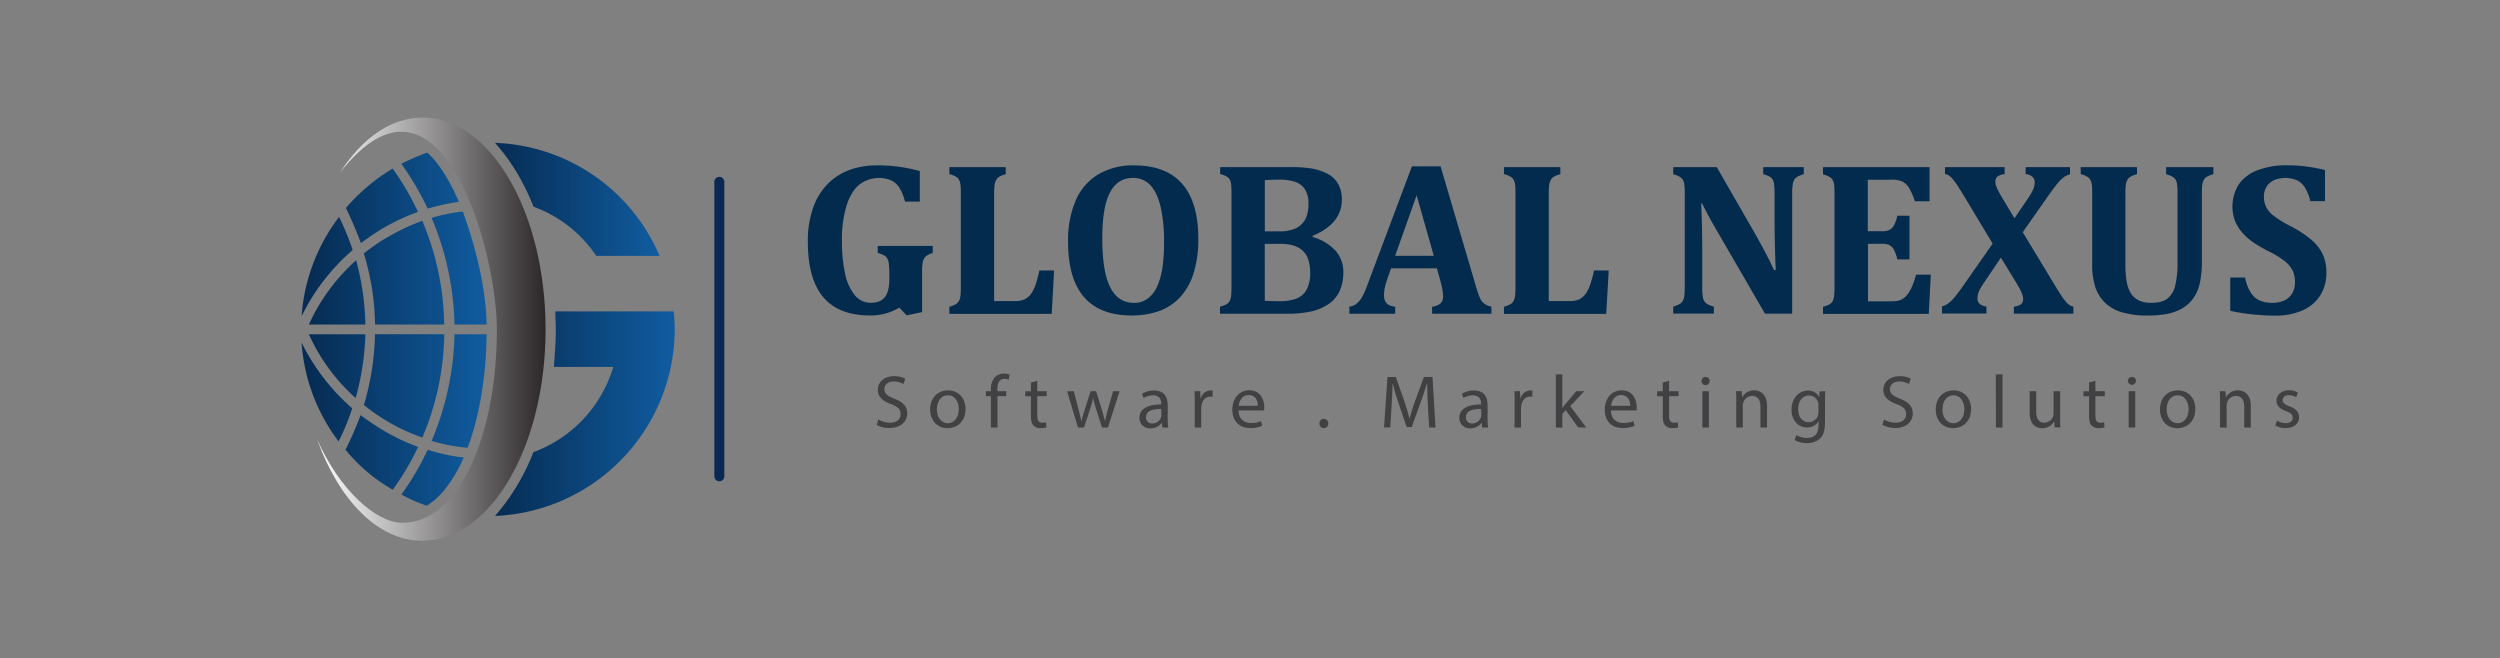<svg id="Layer_1" data-name="Layer 1" xmlns="http://www.w3.org/2000/svg" xmlns:xlink="http://www.w3.org/1999/xlink" viewBox="0 0 1000 263.33">
  <rect x="0" y="0" width="1000" height="263.33" fill="#808080" stroke="none"/>
  <defs>
    <style>
      .cls-1 {
        fill: #032b4e;
      }

      .cls-2 {
        fill: #414042;
      }

      .cls-3 {
        fill: none;
        stroke: #0b2852;
        stroke-linecap: round;
        stroke-miterlimit: 10;
        stroke-width: 4px;
      }

      .cls-10, .cls-11, .cls-12, .cls-13, .cls-14, .cls-15, .cls-16, .cls-17, .cls-18, .cls-4, .cls-5, .cls-6, .cls-7, .cls-8, .cls-9 {
        fill-rule: evenodd;
      }

      .cls-4 {
        fill: url(#White_Black);
      }

      .cls-5 {
        fill: url(#linear-gradient);
      }

      .cls-6 {
        fill: url(#linear-gradient-2);
      }

      .cls-7 {
        fill: url(#linear-gradient-3);
      }

      .cls-8 {
        fill: url(#linear-gradient-4);
      }

      .cls-9 {
        fill: url(#linear-gradient-5);
      }

      .cls-10 {
        fill: url(#linear-gradient-6);
      }

      .cls-11 {
        fill: url(#linear-gradient-7);
      }

      .cls-12 {
        fill: url(#linear-gradient-8);
      }

      .cls-13 {
        fill: url(#linear-gradient-9);
      }

      .cls-14 {
        fill: url(#linear-gradient-10);
      }

      .cls-15 {
        fill: url(#linear-gradient-11);
      }

      .cls-16 {
        fill: url(#linear-gradient-12);
      }

      .cls-17 {
        fill: url(#linear-gradient-13);
      }

      .cls-18 {
        fill: url(#linear-gradient-14);
      }
    </style>
    <linearGradient id="White_Black" data-name="White, Black" x1="-566.9" y1="2735.67" x2="-472.43" y2="2735.67" gradientTransform="matrix(1, 0, 0, -1, 694, 2867.33)" gradientUnits="userSpaceOnUse">
      <stop offset="0" stop-color="#fff"/>
      <stop offset="1" stop-color="#231f20"/>
    </linearGradient>
    <linearGradient id="linear-gradient" x1="-570.48" y1="2760.7" x2="-499.33" y2="2760.7" gradientTransform="matrix(1, 0, 0, -1, 694, 2867.33)" gradientUnits="userSpaceOnUse">
      <stop offset="0" stop-color="#062c53"/>
      <stop offset="1" stop-color="#105ca0"/>
    </linearGradient>
    <linearGradient id="linear-gradient-2" x1="-570.48" y1="2750.38" x2="-499.33" y2="2750.38" xlink:href="#linear-gradient"/>
    <linearGradient id="linear-gradient-3" x1="-570.45" y1="2720.86" x2="-499.3" y2="2720.86" xlink:href="#linear-gradient"/>
    <linearGradient id="linear-gradient-4" x1="-570.47" y1="2710.53" x2="-499.32" y2="2710.54" xlink:href="#linear-gradient"/>
    <linearGradient id="linear-gradient-5" x1="-570.47" y1="2686.38" x2="-499.32" y2="2686.38" xlink:href="#linear-gradient"/>
    <linearGradient id="linear-gradient-6" x1="-570.47" y1="2712.97" x2="-499.32" y2="2712.97" xlink:href="#linear-gradient"/>
    <linearGradient id="linear-gradient-7" x1="-570.48" y1="2758.27" x2="-499.33" y2="2758.27" xlink:href="#linear-gradient"/>
    <linearGradient id="linear-gradient-8" x1="-570.48" y1="2784.96" x2="-499.33" y2="2784.96" xlink:href="#linear-gradient"/>
    <linearGradient id="linear-gradient-9" x1="-570.47" y1="2676.24" x2="-499.32" y2="2676.25" xlink:href="#linear-gradient"/>
    <linearGradient id="linear-gradient-10" x1="-570.47" y1="2710.92" x2="-499.32" y2="2710.92" xlink:href="#linear-gradient"/>
    <linearGradient id="linear-gradient-11" x1="-570.48" y1="2760.12" x2="-499.33" y2="2760.12" xlink:href="#linear-gradient"/>
    <linearGradient id="linear-gradient-12" x1="-570.48" y1="2795.09" x2="-499.33" y2="2795.09" xlink:href="#linear-gradient"/>
    <linearGradient id="linear-gradient-13" x1="197.97" y1="165.47" x2="269.86" y2="165.47" gradientTransform="matrix(1, 0, 0, 1, 0, 0)" xlink:href="#linear-gradient"/>
    <linearGradient id="linear-gradient-14" x1="197.97" y1="79.75" x2="263.82" y2="79.75" gradientTransform="matrix(1, 0, 0, 1, 0, 0)" xlink:href="#linear-gradient"/>
  </defs>
  <g>
    <path class="cls-1" d="M367.92,68.43v12.2H362a20.51,20.51,0,0,0-2.25-5.56,8,8,0,0,0-3.27-2.92,12.84,12.84,0,0,0-12.65,1.63q-3.27,2.59-5.16,8.29a46.5,46.5,0,0,0-1.89,14.42,58.58,58.58,0,0,0,1.27,13,19.9,19.9,0,0,0,3.86,8.57,8.12,8.12,0,0,0,6.43,3.05q3.78,0,5.58-2.25t1.81-7.2v-1.63a33.67,33.67,0,0,0-.22-4.67,5.34,5.34,0,0,0-.66-2.08,3.61,3.61,0,0,0-1.18-1.12,13.7,13.7,0,0,0-2.58-1V98.38h22v2.84a6.63,6.63,0,0,0-2.92,1.46,4.31,4.31,0,0,0-1.06,2.17,20.39,20.39,0,0,0-.28,3.8v16.2l-6.18,1.29-2.93-3.1A21.94,21.94,0,0,1,348,126.18q-12.54,0-18.71-7.33t-6.16-22.19a39.59,39.59,0,0,1,2.19-13.75,25.09,25.09,0,0,1,6.08-9.65,24,24,0,0,1,8.76-5.41,31.66,31.66,0,0,1,10.47-1.7A61.84,61.84,0,0,1,367.92,68.43Z"/>
    <path class="cls-1" d="M402.29,66.84v2.84a11.64,11.64,0,0,0-2.45.92A3.54,3.54,0,0,0,398.45,72a5.71,5.71,0,0,0-.65,2.22,31.9,31.9,0,0,0-.15,3.41v42.8H406a8.9,8.9,0,0,0,4-.77,7.06,7.06,0,0,0,2.59-2.39,15.65,15.65,0,0,0,1.9-4.21c.52-1.73.95-3.36,1.26-4.88h5.89l-.95,17.36H379.74v-2.83a12,12,0,0,0,2.51-1,3.3,3.3,0,0,0,1.37-1.4,6,6,0,0,0,.58-2.23c.09-.9.13-2,.13-3.42v-37c0-1.35,0-2.48-.1-3.4a6,6,0,0,0-.56-2.23,3.5,3.5,0,0,0-1.38-1.4,10.61,10.61,0,0,0-2.55-1V66.84Z"/>
    <path class="cls-1" d="M452.57,126.18q-12.63,0-19-7.39t-6.34-22.13a40.2,40.2,0,0,1,3.07-16.52,22.42,22.42,0,0,1,9.05-10.42,27.2,27.2,0,0,1,14.22-3.57q12.84,0,19.29,7.37t6.45,21.89a44.77,44.77,0,0,1-1.92,14,25,25,0,0,1-5.43,9.56,21.44,21.44,0,0,1-8.44,5.5A32.51,32.51,0,0,1,452.57,126.18ZM440.92,95.5q0,13,3.12,19.31t9.52,6.34a8.93,8.93,0,0,0,5.62-1.78,12.64,12.64,0,0,0,3.76-5A28.27,28.27,0,0,0,465,106.8a69.44,69.44,0,0,0,.62-9.62,64.23,64.23,0,0,0-1.35-14.33c-.91-3.86-2.27-6.76-4.09-8.73a9.09,9.09,0,0,0-7-2.94q-6.22,0-9.26,5.95T440.92,95.5Z"/>
    <path class="cls-1" d="M525,94.77a19.86,19.86,0,0,1,9.18,5.48,12.6,12.6,0,0,1,3.15,8.61,18,18,0,0,1-1.44,7.48,12.57,12.57,0,0,1-4.38,5.22,20.22,20.22,0,0,1-6.92,3,44.86,44.86,0,0,1-10.11.94H488v-2.83a12.43,12.43,0,0,0,2.51-.93,3.13,3.13,0,0,0,1.37-1.37,6.09,6.09,0,0,0,.59-2.24c.08-.9.12-2,.12-3.41v-37c0-1.35,0-2.48-.1-3.4A6,6,0,0,0,492,72a3.5,3.5,0,0,0-1.38-1.4,10.61,10.61,0,0,0-2.55-1V66.84h28.14a53.81,53.81,0,0,1,7.86.47,22.13,22.13,0,0,1,7,2.24,10.33,10.33,0,0,1,4.17,4,12.31,12.31,0,0,1,1.5,6.23q0,9.71-11.69,14.56Zm-13.36-2.23a15.13,15.13,0,0,0,6.75-1.25,8.5,8.5,0,0,0,3.71-3.55,13.13,13.13,0,0,0,1.27-6.33A10.11,10.11,0,0,0,522,75.76a7.54,7.54,0,0,0-3.91-3,19,19,0,0,0-6.31-.9q-3,0-5.85.21V92.54Zm-5.72,27.8c1.69.08,3.64.13,5.85.13a19.1,19.1,0,0,0,6.72-1,8,8,0,0,0,4.11-3.53,13.76,13.76,0,0,0,1.46-6.89,16,16,0,0,0-.78-5.31,8.17,8.17,0,0,0-2.32-3.57,9.51,9.51,0,0,0-3.69-2,19.38,19.38,0,0,0-5.37-.63h-6Z"/>
    <path class="cls-1" d="M574.77,107.32H556.42L555,111.4a32.36,32.36,0,0,0-1,3.33,14.42,14.42,0,0,0-.39,3.41q0,4.22,4.47,4.52v2.83H539.75v-2.83a5.39,5.39,0,0,0,2.79-1.12,9.34,9.34,0,0,0,2.2-2.58,28.54,28.54,0,0,0,2.1-4.68l17.92-47.74h11.47l14.18,48.12a34.18,34.18,0,0,0,1.59,4.58,6.22,6.22,0,0,0,1.68,2.19,6.63,6.63,0,0,0,2.88,1.23v2.83H572.84v-2.83a5.85,5.85,0,0,0,3.31-1.25,3.62,3.62,0,0,0,1.07-2.79,16.59,16.59,0,0,0-.3-3c-.2-1.09-.53-2.46-1-4.12Zm-16.71-5h15.46L566.65,78.1Z"/>
    <path class="cls-1" d="M624.14,66.84v2.84a11.43,11.43,0,0,0-2.45.92A3.48,3.48,0,0,0,620.3,72a5.71,5.71,0,0,0-.65,2.22,31.9,31.9,0,0,0-.15,3.41v42.8h8.34a8.82,8.82,0,0,0,4-.77,7.09,7.09,0,0,0,2.6-2.39,15.65,15.65,0,0,0,1.89-4.21c.53-1.73,1-3.36,1.27-4.88h5.89l-1,17.36H601.58v-2.83a11.86,11.86,0,0,0,2.52-1,3.3,3.3,0,0,0,1.37-1.4,6,6,0,0,0,.58-2.23c.09-.9.13-2,.13-3.42v-37c0-1.35,0-2.48-.11-3.4a5.6,5.6,0,0,0-.56-2.23,3.54,3.54,0,0,0-1.37-1.4,10.71,10.71,0,0,0-2.56-1V66.84Z"/>
    <path class="cls-1" d="M721.51,66.84v2.84a15.29,15.29,0,0,0-2.43.94,3.83,3.83,0,0,0-1.2,1,4.71,4.71,0,0,0-.75,2,21.89,21.89,0,0,0-.26,4v47.86H706L686.62,92.06c-2.61-4.52-4.53-8.08-5.76-10.65h-.39q.43,9.24.43,19.5v13.84a20.84,20.84,0,0,0,.33,4.51,3.89,3.89,0,0,0,1.16,2,7.91,7.91,0,0,0,3.15,1.36v2.83H669.3v-2.83a11.86,11.86,0,0,0,2.52-1,3.3,3.3,0,0,0,1.37-1.4,6.19,6.19,0,0,0,.58-2.21c.09-.89.13-2,.13-3.35V77.58a23.13,23.13,0,0,0-.28-4.45,3.94,3.94,0,0,0-1.16-2,7.74,7.74,0,0,0-3.16-1.41V66.84h17.4l15.21,26.43q1.43,2.49,3.7,6.74t4,8h.69q-.48-10.27-.48-22.43v-8a27.16,27.16,0,0,0-.21-4A4.7,4.7,0,0,0,709,71.7a3.69,3.69,0,0,0-1.2-1.08,13,13,0,0,0-2.51-.94V66.84Z"/>
    <path class="cls-1" d="M771.82,66.84V80.5h-5.88A26.39,26.39,0,0,0,763.53,75a7.71,7.71,0,0,0-2.36-2.27,9.53,9.53,0,0,0-4.68-.84h-9.37V92.49h5.67a6.82,6.82,0,0,0,3-.53,4.28,4.28,0,0,0,1.79-1.79,16.1,16.1,0,0,0,1.35-3.87h4.86v17.45h-4.86a15.41,15.41,0,0,0-1.33-3.8,4.6,4.6,0,0,0-1.74-1.87,6.45,6.45,0,0,0-3-.56h-5.67v23h9.32a14,14,0,0,0,2.54-.2,5.91,5.91,0,0,0,1.84-.66,6.85,6.85,0,0,0,1.57-1.29,11.59,11.59,0,0,0,1.34-1.77,19.37,19.37,0,0,0,1.22-2.49,41.54,41.54,0,0,0,1.42-4.25h5.88l-.81,15.68H729.2v-2.83a12.2,12.2,0,0,0,2.51-.93,3.15,3.15,0,0,0,1.38-1.37,6.31,6.31,0,0,0,.58-2.24c.08-.9.13-2,.13-3.41v-37c0-1.35,0-2.48-.11-3.4a5.77,5.77,0,0,0-.56-2.23,3.54,3.54,0,0,0-1.37-1.4,10.71,10.71,0,0,0-2.56-1V66.84Z"/>
    <path class="cls-1" d="M801.86,66.84v2.84a5.38,5.38,0,0,0-2.86.92,2.68,2.68,0,0,0-.84,2.17,5.11,5.11,0,0,0,.31,1.65,13.81,13.81,0,0,0,1,2.22c.46.86,1.24,2.2,2.32,4l4,6.66,5.2-7.65a27.13,27.13,0,0,0,2.3-3.89,7.4,7.4,0,0,0,.58-2.9,2.79,2.79,0,0,0-1-2.21,4.49,4.49,0,0,0-2.62-1V66.84H828v2.88a8.19,8.19,0,0,0-2.37,1.09,13.85,13.85,0,0,0-2.57,2.5q-1.47,1.74-4.69,6.33l-9.28,13.24,14,23.12c.49.77,1,1.54,1.48,2.3s1,1.43,1.46,2a9.13,9.13,0,0,0,1.25,1.32,5.64,5.64,0,0,0,1,.66,5.73,5.73,0,0,0,1.08.37v2.83H805.56v-2.83a5.74,5.74,0,0,0,2.79-.91,2.56,2.56,0,0,0,.9-2.19,4.6,4.6,0,0,0-.15-1.11,9.86,9.86,0,0,0-.52-1.47,14.49,14.49,0,0,0-.73-1.52c-.24-.44-.73-1.3-1.48-2.56l-6-9.84-7,10.36q-.82,1.24-1.38,2.28a7.92,7.92,0,0,0-.77,1.89,8,8,0,0,0-.22,2,2.68,2.68,0,0,0,.93,2,4.43,4.43,0,0,0,2.64,1v2.83H776.81v-2.83a8.72,8.72,0,0,0,2.6-1.31,15.76,15.76,0,0,0,2.58-2.56q1.39-1.68,3.84-5.2l11.22-16.07-10.83-18q-1.77-2.92-3-4.86a29.74,29.74,0,0,0-2.13-2.94,7.18,7.18,0,0,0-1.52-1.44,4.28,4.28,0,0,0-1.57-.6V66.84Z"/>
    <path class="cls-1" d="M871,77.63a24,24,0,0,0-.28-4.5,3.89,3.89,0,0,0-1.09-2,8.08,8.08,0,0,0-3.18-1.41V66.84h18.91v2.84a11.22,11.22,0,0,0-2.45.92A3.37,3.37,0,0,0,881.48,72a6.14,6.14,0,0,0-.6,2.24c-.09.9-.13,2-.13,3.42v26.85a39.24,39.24,0,0,1-.86,8.92,16.52,16.52,0,0,1-2.66,6,14.12,14.12,0,0,1-4.49,4,20.13,20.13,0,0,1-6,2.15,40,40,0,0,1-7.52.64,36,36,0,0,1-10.31-1.27,16.55,16.55,0,0,1-6.86-3.82,15.77,15.77,0,0,1-3.91-6.21,29.4,29.4,0,0,1-1.26-9.41V77.67c0-1.35,0-2.48-.11-3.4a5.77,5.77,0,0,0-.56-2.23,3.54,3.54,0,0,0-1.37-1.4,10.71,10.71,0,0,0-2.56-1V66.84H854.8v2.84a9.4,9.4,0,0,0-2.6,1A3.61,3.61,0,0,0,850.93,72a5.62,5.62,0,0,0-.6,2,27.81,27.81,0,0,0-.17,3.65V106a40.55,40.55,0,0,0,.43,6.19,14,14,0,0,0,1.56,4.79,7.85,7.85,0,0,0,3.16,3.07,11,11,0,0,0,5.2,1.07c2.92,0,5.1-.58,6.53-1.76a9.3,9.3,0,0,0,3-4.92A37.48,37.48,0,0,0,871,105Z"/>
    <path class="cls-1" d="M898,111c.72,3.41,1.91,5.95,3.59,7.63s4.13,2.51,7.37,2.51a11.36,11.36,0,0,0,4.55-.86,7,7,0,0,0,3.25-2.77,8.76,8.76,0,0,0,1.22-4.79,10.15,10.15,0,0,0-1-4.62,11.72,11.72,0,0,0-3.18-3.72,35.12,35.12,0,0,0-6.1-3.73,58.42,58.42,0,0,1-6.06-3.48,23.86,23.86,0,0,1-4.62-4,16.64,16.64,0,0,1-3-4.75,16.64,16.64,0,0,1,1.57-14.78,16.07,16.07,0,0,1,7.58-5.61,32,32,0,0,1,11.5-1.91,63.23,63.23,0,0,1,7.3.41A73.32,73.32,0,0,1,930,68V80.46h-5.89A18,18,0,0,0,922,75.07a8,8,0,0,0-3.16-2.94,12,12,0,0,0-9.15-.09,6.9,6.9,0,0,0-3,2.56,7.25,7.25,0,0,0-1.12,4.1,9.06,9.06,0,0,0,1,4.32,11.22,11.22,0,0,0,3.24,3.56,46.29,46.29,0,0,0,6.62,4A42.9,42.9,0,0,1,924.64,96a17.31,17.31,0,0,1,4.47,5.76,17.1,17.1,0,0,1,1.44,7.24,16.78,16.78,0,0,1-2.45,9.17,15.66,15.66,0,0,1-7.13,6,26.39,26.39,0,0,1-10.83,2.08,91,91,0,0,1-9.13-.49,76,76,0,0,1-8.92-1.44V111Z"/>
  </g>
  <g>
    <path class="cls-2" d="M351.36,167.78a9.31,9.31,0,0,0,4.67,1.31c2.66,0,4.21-1.4,4.21-3.44,0-1.88-1.08-3-3.8-4-3.28-1.17-5.32-2.87-5.32-5.71,0-3.14,2.6-5.47,6.52-5.47a9.1,9.1,0,0,1,4.45,1l-.71,2.12a8,8,0,0,0-3.83-1c-2.75,0-3.8,1.65-3.8,3,0,1.88,1.23,2.81,4,3.89,3.41,1.31,5.14,3,5.14,5.92s-2.3,5.79-7,5.79A10.41,10.41,0,0,1,350.7,170Z"/>
    <path class="cls-2" d="M386.21,163.59c0,5.35-3.7,7.69-7.2,7.69-3.92,0-6.94-2.88-6.94-7.45,0-4.84,3.17-7.68,7.18-7.68S386.21,159.17,386.21,163.59Zm-11.48.15c0,3.17,1.83,5.56,4.4,5.56s4.39-2.36,4.39-5.62c0-2.45-1.22-5.56-4.33-5.56S374.73,161,374.73,163.74Z"/>
    <path class="cls-2" d="M396.37,171V158.48h-2v-2h2v-.69a6.8,6.8,0,0,1,1.68-5,5,5,0,0,1,3.52-1.35,6.12,6.12,0,0,1,2.25.42l-.36,2a3.94,3.94,0,0,0-1.68-.33c-2.24,0-2.81,2-2.81,4.18v.78h3.5v2H399V171Z"/>
    <path class="cls-2" d="M414.9,152.32v4.16h3.77v2H414.9v7.8c0,1.8.51,2.81,2,2.81a5.85,5.85,0,0,0,1.52-.18l.12,2a6.48,6.48,0,0,1-2.33.35,3.63,3.63,0,0,1-2.84-1.1c-.75-.78-1-2.06-1-3.77v-7.89h-2.24v-2h2.24V153Z"/>
    <path class="cls-2" d="M429.52,156.48l1.91,7.35c.42,1.62.81,3.11,1.08,4.61h.09c.32-1.47.8-3,1.28-4.58l2.36-7.38h2.21l2.25,7.23c.53,1.74.95,3.26,1.28,4.73h.09a43.52,43.52,0,0,1,1.11-4.7l2.06-7.26h2.6L443.18,171h-2.39L438.57,164c-.5-1.61-.92-3-1.28-4.75h-.06a42.6,42.6,0,0,1-1.32,4.78L433.58,171h-2.39l-4.36-14.47Z"/>
    <path class="cls-2" d="M464.93,171l-.2-1.83h-.09a5.4,5.4,0,0,1-4.43,2.16,4.12,4.12,0,0,1-4.42-4.16c0-3.5,3.11-5.41,8.7-5.38v-.3c0-1.2-.33-3.35-3.29-3.35a7.2,7.2,0,0,0-3.77,1.08l-.6-1.73a9,9,0,0,1,4.76-1.29c4.42,0,5.5,3,5.5,5.92v5.41a20.4,20.4,0,0,0,.24,3.47Zm-.38-7.39c-2.87-.06-6.13.45-6.13,3.26a2.32,2.32,0,0,0,2.48,2.51,3.6,3.6,0,0,0,3.5-2.42,2.76,2.76,0,0,0,.15-.84Z"/>
    <path class="cls-2" d="M477.9,161c0-1.7,0-3.17-.12-4.51h2.31l.09,2.84h.12a4.32,4.32,0,0,1,4-3.17,2.86,2.86,0,0,1,.75.09v2.48a4,4,0,0,0-.9-.09c-1.85,0-3.17,1.41-3.53,3.38a7.41,7.41,0,0,0-.12,1.22V171h-2.6Z"/>
    <path class="cls-2" d="M495.42,164.19c.06,3.56,2.33,5,5,5a9.53,9.53,0,0,0,4-.75l.44,1.89a11.68,11.68,0,0,1-4.81.89c-4.45,0-7.11-2.92-7.11-7.29s2.57-7.8,6.78-7.8c4.73,0,6,4.15,6,6.81a10,10,0,0,1-.09,1.23Zm7.71-1.88c0-1.68-.69-4.28-3.65-4.28-2.66,0-3.82,2.45-4,4.28Z"/>
    <path class="cls-2" d="M527.79,169.39a1.76,1.76,0,0,1,1.79-1.88,1.89,1.89,0,0,1,0,3.77A1.76,1.76,0,0,1,527.79,169.39Z"/>
    <path class="cls-2" d="M571.15,162.1c-.14-2.81-.32-6.19-.29-8.7h-.09c-.69,2.36-1.53,4.87-2.54,7.65l-3.56,9.78h-2l-3.25-9.6c-1-2.84-1.77-5.44-2.33-7.83h-.06c-.06,2.51-.21,5.89-.39,8.91l-.54,8.64h-2.48L555,150.8h3.32l3.44,9.74c.84,2.49,1.52,4.7,2,6.79h.09c.51-2,1.23-4.25,2.12-6.79l3.59-9.74H573L574.2,171h-2.54Z"/>
    <path class="cls-2" d="M592.88,171l-.21-1.83h-.09a5.37,5.37,0,0,1-4.42,2.16,4.13,4.13,0,0,1-4.43-4.16c0-3.5,3.11-5.41,8.7-5.38v-.3c0-1.2-.33-3.35-3.28-3.35a7.2,7.2,0,0,0-3.77,1.08l-.6-1.73a9,9,0,0,1,4.75-1.29c4.43,0,5.5,3,5.5,5.92v5.41a20.4,20.4,0,0,0,.24,3.47Zm-.39-7.39c-2.87-.06-6.13.45-6.13,3.26a2.33,2.33,0,0,0,2.49,2.51,3.59,3.59,0,0,0,3.49-2.42,2.76,2.76,0,0,0,.15-.84Z"/>
    <path class="cls-2" d="M605.85,161c0-1.7,0-3.17-.12-4.51H608l.09,2.84h.12a4.33,4.33,0,0,1,4-3.17,2.73,2.73,0,0,1,.74.09v2.48a3.81,3.81,0,0,0-.89-.09c-1.86,0-3.17,1.41-3.53,3.38a7.41,7.41,0,0,0-.12,1.22V171h-2.6Z"/>
    <path class="cls-2" d="M624.92,163.11H625c.36-.5.87-1.13,1.28-1.64l4.25-5h3.17l-5.59,6,6.36,8.52h-3.19l-5-6.94-1.34,1.5V171h-2.6V149.72h2.6Z"/>
    <path class="cls-2" d="M644.38,164.19c.06,3.56,2.33,5,5,5a9.44,9.44,0,0,0,4-.75l.45,1.89a11.72,11.72,0,0,1-4.81.89c-4.45,0-7.12-2.92-7.12-7.29s2.58-7.8,6.79-7.8c4.72,0,6,4.15,6,6.81a10,10,0,0,1-.09,1.23Zm7.71-1.88c0-1.68-.69-4.28-3.65-4.28-2.66,0-3.83,2.45-4,4.28Z"/>
    <path class="cls-2" d="M667.63,152.32v4.16h3.77v2h-3.77v7.8c0,1.8.51,2.81,2,2.81a5.87,5.87,0,0,0,1.53-.18l.12,2a6.5,6.5,0,0,1-2.34.35,3.65,3.65,0,0,1-2.84-1.1c-.74-.78-1-2.06-1-3.77v-7.89h-2.24v-2h2.24V153Z"/>
    <path class="cls-2" d="M683.86,152.41a1.63,1.63,0,0,1-3.26,0,1.6,1.6,0,0,1,1.64-1.64A1.56,1.56,0,0,1,683.86,152.41ZM680.93,171V156.48h2.63V171Z"/>
    <path class="cls-2" d="M694.5,160.39c0-1.49,0-2.72-.12-3.91h2.33l.15,2.39h.06a5.3,5.3,0,0,1,4.78-2.72c2,0,5.11,1.2,5.11,6.16V171h-2.63v-8.34c0-2.34-.87-4.28-3.35-4.28a3.73,3.73,0,0,0-3.52,2.69,3.8,3.8,0,0,0-.18,1.23V171H694.5Z"/>
    <path class="cls-2" d="M730.12,156.48c-.06,1-.12,2.21-.12,4v8.4c0,3.32-.65,5.35-2.06,6.61a7.64,7.64,0,0,1-5.26,1.73,9.29,9.29,0,0,1-4.81-1.19l.66-2a8.11,8.11,0,0,0,4.24,1.14c2.69,0,4.66-1.4,4.66-5v-1.62h-.06a5.15,5.15,0,0,1-4.6,2.43c-3.59,0-6.16-3-6.16-7.06,0-4.9,3.2-7.68,6.52-7.68a4.79,4.79,0,0,1,4.51,2.51h.06l.12-2.18Zm-2.72,5.71a3.85,3.85,0,0,0-3.82-4c-2.51,0-4.31,2.12-4.31,5.47,0,2.84,1.44,5.2,4.28,5.2a3.83,3.83,0,0,0,3.64-2.69,4.53,4.53,0,0,0,.21-1.4Z"/>
    <path class="cls-2" d="M753.58,167.78a9.31,9.31,0,0,0,4.67,1.31c2.66,0,4.21-1.4,4.21-3.44,0-1.88-1.08-3-3.8-4-3.28-1.17-5.32-2.87-5.32-5.71,0-3.14,2.6-5.47,6.52-5.47a9.1,9.1,0,0,1,4.45,1l-.71,2.12a8,8,0,0,0-3.83-1c-2.75,0-3.8,1.65-3.8,3,0,1.88,1.23,2.81,4,3.89,3.41,1.31,5.14,3,5.14,5.92s-2.3,5.79-7,5.79a10.34,10.34,0,0,1-5.14-1.28Z"/>
    <path class="cls-2" d="M788.43,163.59c0,5.35-3.7,7.69-7.2,7.69-3.92,0-6.94-2.88-6.94-7.45,0-4.84,3.17-7.68,7.18-7.68S788.43,159.17,788.43,163.59Zm-11.48.15c0,3.17,1.83,5.56,4.4,5.56s4.39-2.36,4.39-5.62c0-2.45-1.22-5.56-4.33-5.56S777,161,777,163.74Z"/>
    <path class="cls-2" d="M798.32,149.72H801V171h-2.63Z"/>
    <path class="cls-2" d="M824.06,167c0,1.49,0,2.81.12,3.95h-2.33l-.15-2.37h-.06a5.44,5.44,0,0,1-4.78,2.7c-2.28,0-5-1.26-5-6.34v-8.46h2.63v8c0,2.75.84,4.6,3.23,4.6a3.79,3.79,0,0,0,3.47-2.39,3.85,3.85,0,0,0,.24-1.34v-8.88h2.63Z"/>
    <path class="cls-2" d="M838.16,152.32v4.16h3.77v2h-3.77v7.8c0,1.8.51,2.81,2,2.81a5.85,5.85,0,0,0,1.52-.18l.12,2a6.44,6.44,0,0,1-2.33.35,3.63,3.63,0,0,1-2.84-1.1c-.75-.78-1-2.06-1-3.77v-7.89h-2.24v-2h2.24V153Z"/>
    <path class="cls-2" d="M854.39,152.41a1.63,1.63,0,0,1-3.25,0,1.6,1.6,0,0,1,1.64-1.64A1.56,1.56,0,0,1,854.39,152.41ZM851.46,171V156.48h2.63V171Z"/>
    <path class="cls-2" d="M878.12,163.59c0,5.35-3.7,7.69-7.2,7.69-3.91,0-6.93-2.88-6.93-7.45,0-4.84,3.16-7.68,7.17-7.68C875.32,156.15,878.12,159.17,878.12,163.59Zm-11.47.15c0,3.17,1.82,5.56,4.39,5.56s4.4-2.36,4.4-5.62c0-2.45-1.23-5.56-4.34-5.56S866.65,161,866.65,163.74Z"/>
    <path class="cls-2" d="M888,160.39c0-1.49,0-2.72-.12-3.91h2.33l.15,2.39h.06a5.3,5.3,0,0,1,4.78-2.72c2,0,5.11,1.2,5.11,6.16V171H897.7v-8.34c0-2.34-.87-4.28-3.35-4.28a3.73,3.73,0,0,0-3.52,2.69,3.8,3.8,0,0,0-.18,1.23V171H888Z"/>
    <path class="cls-2" d="M910.82,168.26a7,7,0,0,0,3.47,1c1.91,0,2.81-1,2.81-2.15s-.75-1.94-2.69-2.66c-2.6-.93-3.83-2.36-3.83-4.1,0-2.33,1.88-4.24,5-4.24a7.21,7.21,0,0,1,3.56.9l-.66,1.91a5.61,5.61,0,0,0-3-.84c-1.55,0-2.42.9-2.42,2s.87,1.73,2.75,2.45c2.51.95,3.8,2.21,3.8,4.36,0,2.54-2,4.33-5.41,4.33a8.24,8.24,0,0,1-4.07-1Z"/>
  </g>
  <line class="cls-3" x1="287.74" y1="72.73" x2="287.74" y2="190.52"/>
  <g>
    <path class="cls-4" d="M218.23,131.76c0-46.75-22-84.74-49.29-84.74-12.66,0-24.16,8.37-32.92,22,39.94-51,62.73,31,62.73,62.73,0,42.67-15.39,77.93-38.19,77.35-10.13-.2-24.74-13.05-33.7-33.32,8.77,24.36,24.35,40.53,42.08,40.53C196.22,216.32,218.23,178.52,218.23,131.76Z"/>
    <g>
      <path class="cls-5" d="M141.08,100a112.52,112.52,0,0,0-5.45-13.25,74.44,74.44,0,0,0-15,39.74A83.28,83.28,0,0,1,141.08,100Z"/>
      <path class="cls-6" d="M142.45,104.1a77.23,77.23,0,0,0-18.9,25.72h22.6A104.42,104.42,0,0,0,142.45,104.1Z"/>
      <path class="cls-7" d="M146.15,133.71h-22.6a76.62,76.62,0,0,0,18.7,25.52A103.94,103.94,0,0,0,146.15,133.71Z"/>
      <path class="cls-8" d="M140.89,163.33A84,84,0,0,1,120.63,137a73.66,73.66,0,0,0,14.8,39.55A86.9,86.9,0,0,0,140.89,163.33Z"/>
      <path class="cls-9" d="M144.2,166.05a123.36,123.36,0,0,1-6,13.84,67.57,67.57,0,0,0,18.9,16,102,102,0,0,0,10.13-17.14,82.08,82.08,0,0,1-17.93-9.16C147.51,168.39,145.76,167.22,144.2,166.05Z"/>
      <path class="cls-10" d="M145.56,162a66.1,66.1,0,0,0,5.85,4.29A74.13,74.13,0,0,0,168.94,175a108.49,108.49,0,0,0,8.77-41.31H150A106.54,106.54,0,0,1,145.56,162Z"/>
      <path class="cls-11" d="M150,129.82h27.67a109.39,109.39,0,0,0-8.77-41.5,92,92,0,0,0-17.53,8.77c-1.95,1.36-3.9,2.72-5.85,4.28A99.33,99.33,0,0,1,150,129.82Z"/>
      <path class="cls-12" d="M149.26,93.77a81.46,81.46,0,0,1,17.93-9,104.12,104.12,0,0,0-10.13-17.34,76.78,76.78,0,0,0-18.71,15.78,143.6,143.6,0,0,1,6,14C146,96.11,147.51,94.94,149.26,93.77Z"/>
      <path class="cls-13" d="M185.5,183a70.73,70.73,0,0,1-14.42-3.11,110,110,0,0,1-10.52,17.92,67.56,67.56,0,0,0,10.14,4.48C177.51,198.2,182.38,190,185.5,183Z"/>
      <path class="cls-14" d="M172.64,176.38a72.82,72.82,0,0,0,14.42,2.73c5.26-14,7.4-30.4,7.6-45.4H181.8A115.6,115.6,0,0,1,172.64,176.38Z"/>
      <path class="cls-15" d="M181.8,129.82h12.86c-.2-11.5-2.92-24.55-6.24-35.27-.78-2.73-1.94-6.23-3.31-9.93a67.42,67.42,0,0,0-12.47,2.53A115.55,115.55,0,0,1,181.8,129.82Z"/>
      <path class="cls-16" d="M171.08,83.45a88.46,88.46,0,0,1,12.47-2.73c-3.11-7.21-7.4-15-12.66-19.68a84.63,84.63,0,0,0-10.33,4.48A118.77,118.77,0,0,1,171.08,83.45Z"/>
    </g>
    <path class="cls-17" d="M245.31,146.77a52.1,52.1,0,0,1-31.95,34.09,88.42,88.42,0,0,1-4.48,9.74A84.15,84.15,0,0,1,198,206.38a75,75,0,0,0,70.33-59.61,76.52,76.52,0,0,0,1.56-15c0-2.53-.19-4.87-.39-7.2H222.13c0,2.33.19,4.87.19,7.2,0,4.87-.39,9.94-.78,15Z"/>
    <path class="cls-18" d="M238.49,102.35h25.33A74.31,74.31,0,0,0,198,57.15a78.13,78.13,0,0,1,10.91,15.78,87.58,87.58,0,0,1,4.48,9.74A51.26,51.26,0,0,1,238.49,102.35Z"/>
  </g>
</svg>
